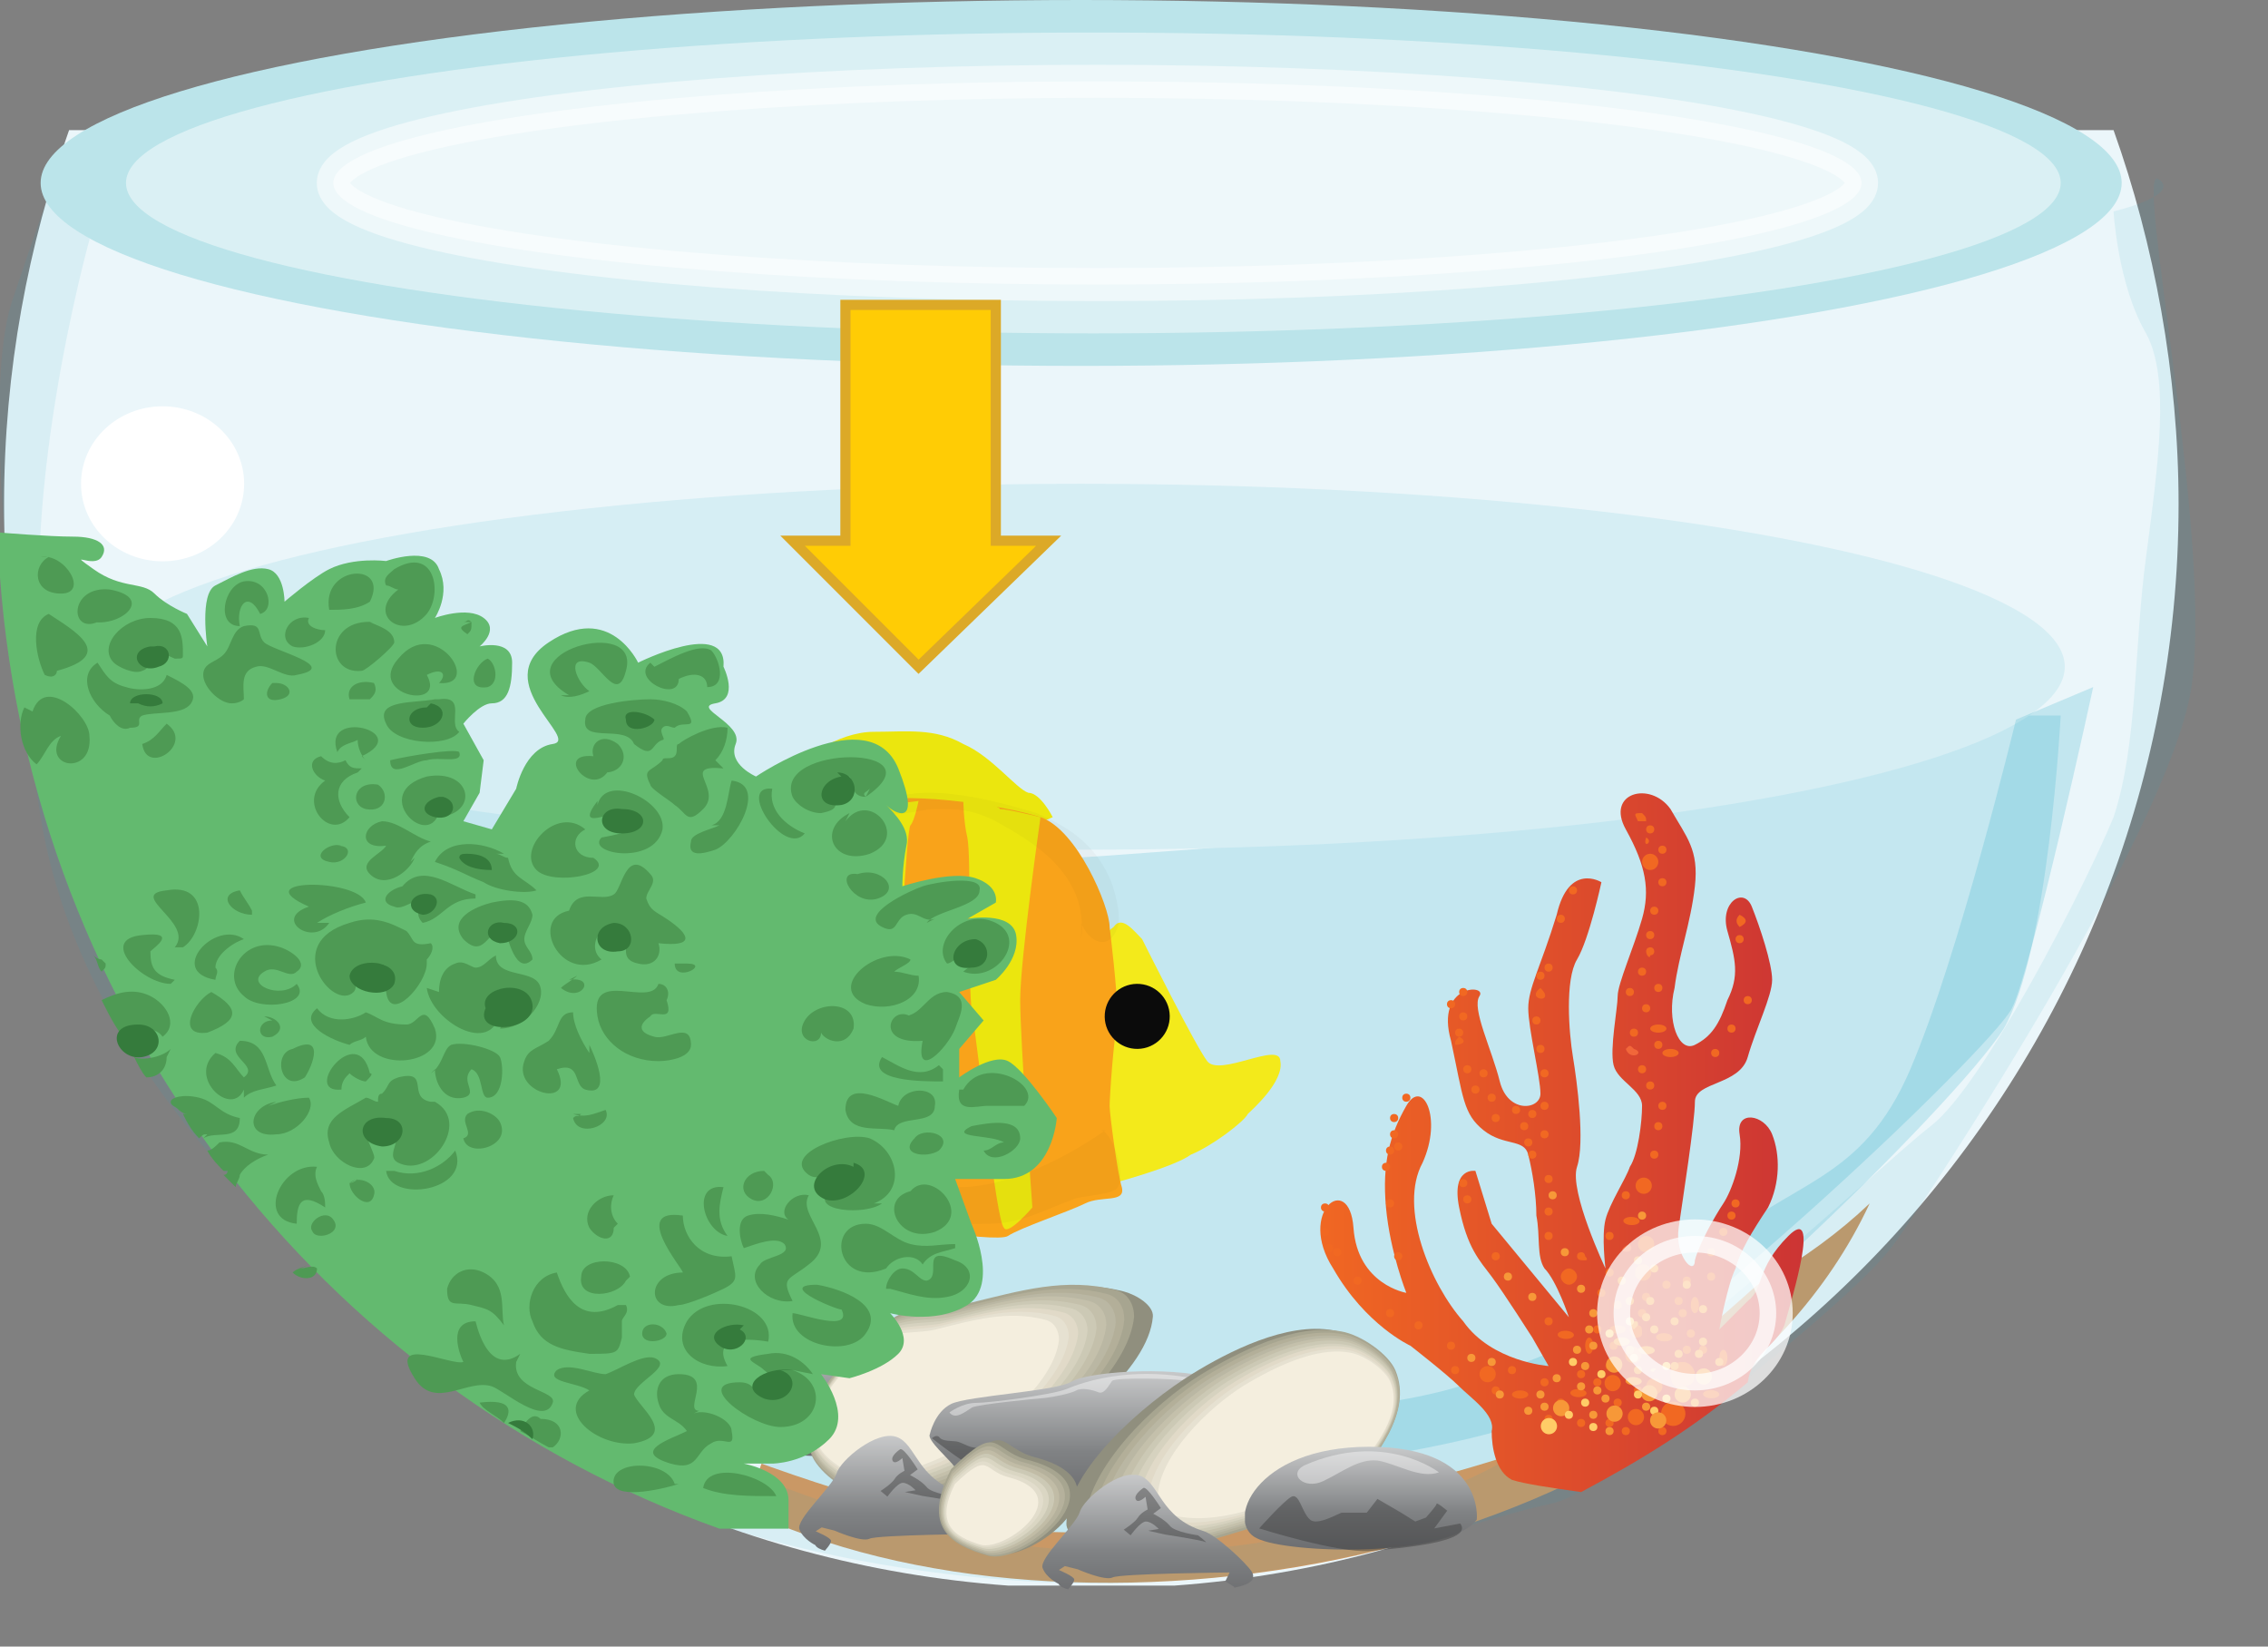 <svg xmlns="http://www.w3.org/2000/svg" xmlns:xlink="http://www.w3.org/1999/xlink" version="1.0" viewBox="0 0 55.8 40.5"><rect x="0" y="0" width="55.8" height="40.5" fill="#808080" stroke="none"/><switch><g><symbol id="e" viewBox="-74.3 -66.1 148.6 132.2"><path fill="#908F7E" d="M-18.6 18.3C-13 24.8-5 22.7 1.3 24.5c12 3.5 22.6 7.4 34.4 3.7 3.1-1 7-4 6.8-7.1-1-15.2-20.4-32.9-32.2-40.6-8.6-5.6-23-13.4-33.9-10.3-4.6 1.3-10.8 7.1-12.1 11.8-3.4 12.1 6.2 23.8 12.4 32.4-.3.2 3.5 2.9 4.7 3.9z"/><path fill="#A7A590" d="M-20.5 18.7c5.6 6.5 13.6 4.4 19.9 6.2 12 3.5 22.6 7.4 34.4 3.7 3.1-1 4.3-4.4 4.3-7.5C36.9 6 20.2-11.4 8.4-19.1c-8.7-5.6-23-13.4-33.8-10.3-4.7 1.2-10.9 7.1-12.2 11.8-3.4 12.1 6.2 24 12.5 32.4-.3.2 3.4 3 4.6 3.9z"/><path fill="#B3AF99" d="M-20.9 17.9c5.4 6.3 13.2 4.3 19.2 6 11.7 3.3 21.9 7.2 33.4 3.6 3-.9 4.1-4.2 4.1-7.2-1-14.6-17.3-31.5-28.7-39-8.4-5.4-22.2-12.9-32.8-9.9-4.6 1.2-10.5 6.9-11.8 11.5-3.3 11.7 6 23.2 12 31.3-.1.2 3.4 2.9 4.6 3.7z"/><path fill="#BAB7A3" d="M-21.2 17.2C-16 23.3-8.5 21.3-2.6 23c11.3 3.2 21.3 6.9 32.3 3.5 2.9-.9 4.1-4.1 4.1-7C32.6 5.3 16.9-11 5.9-18.2c-8.2-5.2-21.5-12.5-31.7-9.6-4.4 1.2-10.2 6.7-11.3 11.1-3.2 11.3 5.8 22.4 11.6 30.4-.4 0 3.1 2.6 4.3 3.5z"/><path fill="#C4C0AB" d="M-21.6 16.5c5.1 5.9 12.4 4 18 5.6 10.9 3.2 20.5 6.7 31.2 3.4 2.8-.9 4-3.9 4-6.7C30.5 5 15.2-10.8 4.6-17.8c-7.9-5.1-20.9-12.1-30.7-9.3-4.2 1.1-9.8 6.5-10.9 10.7-3.1 11 5.6 21.7 11.2 29.4-.3.1 3.1 2.6 4.2 3.5z"/><path fill="#CCC9B5" d="M-22 15.7c4.9 5.7 11.9 3.9 17.4 5.4 10.5 3.1 19.8 6.5 30.1 3.3 2.7-.9 3.8-3.8 3.8-6.5-1.1-13.2-15.7-28.5-26-35.3-7.6-4.9-20.1-11.7-29.6-9-4.1 1.1-9.5 6.2-10.6 10.3-3 10.6 5.4 20.9 10.8 28.3-.2.3 3 2.7 4.1 3.5z"/><path fill="#D6D2BF" d="M-22.3 15c4.7 5.5 11.5 3.7 16.8 5.2 10.1 2.9 19.1 6.3 29 3.2 2.6-.9 3.7-3.7 3.7-6.3-1-12.7-15.2-27.4-25.1-34-7.4-4.7-19.4-11.2-28.6-8.6-3.9 1-9.2 6-10.2 10-2.9 10.2 5.2 20.2 10.4 27.3-.2 0 2.9 2.4 4 3.2z"/><path fill="#E1DAC8" d="M-22.7 14.2c4.5 5.3 11.1 3.6 16.1 5.1 9.8 2.8 18.4 6 28 3 2.5-.7 3.6-3.5 3.6-6C23.9 4 10.4-10.2.7-16.5c-7-4.6-18.7-10.8-27.5-8.3-3.8 1-8.8 5.8-9.8 9.6-2.8 9.8 5.1 19.4 10.1 26.3-.2.2 2.8 2.4 3.8 3.1z"/><path fill="#E6E1D1" d="M-23.1 13.5c4.4 5.1 10.6 3.5 15.5 4.9 9.4 2.7 17.7 5.8 27 2.9 2.4-.7 3.4-3.4 3.4-5.8C21.8 3.6 8.7-9.9-.5-16c-6.8-4.4-17.9-10.4-26.4-8-3.6 1-8.5 5.6-9.4 9.2-2.6 9.4 4.8 18.7 9.7 25.3-.4.1 2.6 2.3 3.5 3z"/><path fill="#F4EEDE" d="M-23.5 12.8c4.2 4.8 10.3 3.3 14.9 4.6 9 2.7 17 5.6 25.9 2.8 2.3-.7 3.2-3.3 3.2-5.6C19.6 3.3 7.1-9.8-1.8-15.6c-6.5-4.1-17.2-10-25.3-7.7-3.5.9-8.2 5.4-9.1 8.9-2.5 9 4.7 17.9 9.3 24.2-.2.2 2.5 2.3 3.4 3z"/></symbol><symbol id="h" viewBox="-51.4 -52.2 102.7 104.4"><path fill="#908F7E" d="M-10.7 9.3C.8 22.7-1.4 14.7 7.2 12c23.6-7.4-1.1-30.1-9.3-27.2-9 3.1-15.5 8.1-8.6 24.5z"/><path fill="#A7A590" d="M-12.5 8.7C-1 22.1-3.2 14.1 5.4 11.3 29 4 4.3-18.7-3.9-15.8c-8.9 3.1-15.5 8.1-8.6 24.5z"/><path fill="#B5B19C" d="M-12.3 8c10.9 12.7 8.8 5.1 17 2.5 22.4-7-1-28.6-8.9-25.9-8.5 3.1-14.6 7.8-8.1 23.4z"/><path fill="#C1BCA6" d="M-12.2 7.3c10.4 12 8.4 4.8 16.1 2.4 21.2-6.7-1-27.1-8.4-24.5-8 2.9-13.9 7.4-7.7 22.1z"/><path fill="#CCC9B5" d="M-12 6.6C-2.3 18-4.1 11.2 3.2 8.9c20-6.3-.9-25.6-7.9-23.2-7.6 2.7-13.2 7-7.3 20.9z"/><path fill="#DAD6C3" d="M-11.9 5.9C-2.7 16.6-4.5 10.2 2.4 8 21.3 2.2 1.6-16-5-13.7c-7.2 2.5-12.4 6.5-6.9 19.6z"/><path fill="#E2DDCC" d="M-11.8 5.2c8.6 10.1 7 4 13.4 2 17.7-5.5-.8-22.6-7-20.4C-12-10.8-16.9-7-11.8 5.2z"/><path fill="#F4EEDE" d="M-11.6 4.5C-3.5 13.9-5.1 8.3.9 6.4 17.5 1.2.2-14.7-5.6-12.7c-6.2 2.3-10.8 5.8-6 17.2z"/></symbol><symbol id="d" viewBox="-39.5 -18 79 36.1"><linearGradient id="a" x2="0" y1="21.157" y2="-30.699" gradientUnits="userSpaceOnUse"><stop offset="0" stop-color="#d1d2d3"/><stop offset=".5" stop-color="#808284"/><stop offset="1" stop-color="#59595c"/></linearGradient><path fill="url(#a)" d="M-39.4.2s1.1 6.3 5 8.6 24.7 3.6 28.2 6.3c3.5 2.6 21.9 4.6 33.5 1 11.6-3.6 10.9-9.2 12-14.2 1.1-4.9-1.8-18.8-4.9-19.4-3.2-.7-20.5.7-26.5 1-6 .3-22.6-1.8-25.7 1.5-3.2 3.3-14.9 4.3-15.9 6.2-1.2 2-6.4 7.4-5.7 9z"/><path fill="#333" d="M-17.5-14.1s.7 6.6-.5 7.5c-1.1.9-2-1.2-2-1.2s0 .9-.7 1.8-1.8 2.1-3.2 2.1c-1.4 0-4.8.2-5.7.5-.9.2-2.5 1.4-3.6 1.6-1.1.2-3.2 0-3.9 1.1-.7 1.1-1.8-.2-1.8-.2s9.6-9.1 12.1-9.6 6.2-2.1 7.1-3c.9-.9 2.2-.6 2.2-.6zm51.6-2.3s2.1 5.7 1.6 6.8c-.5 1.1-2.1-.5-2.1-.5l-.5 2.5s3.2 2.5 1.4 3c-1.8.5-5.2 5.2-5.2 5.2l-3.4-2.5s-4.3-1.8-3.6-1.8c.7 0 3.6.9 4.3-.2.6-1.1 1.5-2.5.4-3.2-1.1-.7-2.5-4.1-3.4-3.4-.9.7-.7 3.6-2.3 3.2-1.6-.5-2.7-3.2-2.7-3.2s7.5-1.8 6.8-2.3c-.7-.5-5.5-.9-6.4-.2-.9.7-2.1 2.7-3 3.6-.9.9-3.4-1.4-3.4-1.4l-3.9-1.1s-.9-4.1-2.3-2.3C5.1-12.3 4.2-11.9 4-11c-.3 1-3 1-3 1l-2.1-1.4-.9-2.3 8.2-3s21.2-1.1 24.2-.9c3 .3 3.2-1.8 3.7 1.2z" opacity=".4"/><path fill="#FFF" d="M-34.8 6.4s3 2.7 6.2 2.7 18 2.3 21.2 3.9c3.2 1.6 18.2 8.9 39.7-.2 1.4-.7-.5-2.5-2.7-1.8-2.3.7-6.2 3.6-8.7 4.3-2.5.7-16.9 1.1-17.6 0-.7-1.1-1.8-3.9-3.2-3.2-1.4.7-3.9 1.4-5.2.5-1.4-.9-5.2-1.8-7.3-2.1-2.1-.2-15.7-1.8-17.1-2.7-1.4-1-3.9-3.7-5.3-1.4z" opacity=".4"/></symbol><symbol id="f" viewBox="-24.7 -17.1 49.4 34.2"><linearGradient id="b" x2="0" y1="20.1" y2="-29.513" gradientUnits="userSpaceOnUse"><stop offset="0" stop-color="#d1d2d3"/><stop offset=".5" stop-color="#808284"/><stop offset="1" stop-color="#59595c"/></linearGradient><path fill="url(#b)" d="M24.4-10.3C23.1-7.8 16.1.1 13.1 1.2 2.8 5 2.8 15-1.9 16.9c-4.7 1.9-13.1-6.6-14-10.3-.9-3.7-9.7-13.1-8.7-15.9.9-2.8 3.7-4.4 3.7-4.4.3-.7 1.1-1.2 2.3-1.6v.1s1.4 1.8 1.4 2.7c0 .9-3.6 2.7-3.6 2.7l1.4 1.1 3-.9s6.4-3.4 8.2-2.3c1.8 1.1 27.4 1.4 27.4 1.4l-1-2.5 2.1-1.6v-.2c2.9.7 5.4 1.9 4.1 4.5z"/><path fill="#333" d="M-1 13.4s-2.3-1.8-1.8-3.2c.5-1.4 2.3.7 2.3.7L0 7.3S-1.6 6.4-2.3 5C-3 3.6-5.6 1.6-5.6 1.6L-4 0s2.3 3.9 3.6 3.9c1.4 0 3-2.1 3-2.1L.1 1.3 4.2.2s8.7-1.6 9.3-2.1c.8-.4-1.7 1.9-1.7 1.9S6.3.9 5.2 2.7C4 4.5 1.3 6.1 1.3 6.1l1.8 1.6S-.1 13.9-1 13.4z" opacity=".4"/></symbol><symbol id="g" viewBox="-9.8 -5.3 19.7 10.6"><linearGradient id="c" x1=".004" x2=".004" y1="6.177" y2="-8.961" gradientUnits="userSpaceOnUse"><stop offset="0" stop-color="#d1d2d3"/><stop offset=".5" stop-color="#808284"/><stop offset="1" stop-color="#59595c"/></linearGradient><path fill="url(#c)" d="M9.8-2.1s.7 7.4-9.1 7.4c-9.8 0-12.2-7.8-9.5-9.3C-6.2-5.6 7.4-6 9.8-2.1z"/><path fill="#333" d="M8.4-2.5L6.2-3l1.1 1.8s-.9.9-.9.7c0-.2-.9-1.4-.9-1.4l-.9-.4-1.2.9-2 1.4-.9-1.4h-2.1c-.2 0-2.1-1.4-2.7-.7C-5-1.4-5.2.7-5.9.2-6.6-.3-8.6-3-8.6-3S-2-5.5.7-5.3c2.7.3 8.9.9 7.7 2.8z" opacity=".4"/><path fill="#FFF" d="M6.6 2.7S2 7-4.8 3.4c-1.4-.9 0-2.5 1.6-1.6 1.6.9 3 2.3 4.6 2.1C3 3.6 5 2 6.6 2.7z" opacity=".4"/></symbol><path fill="#EBF6FA" d="M.1 12.4C.1 26.5 11 38 24.8 39h4.1c13.8-1 24.7-12.6 24.7-26.6 0-3.2-.6-6.4-1.6-9.2H1.7C.7 6 .1 9.1.1 12.4z"/><path fill="#CA9865" d="M19.1 34.9c7.9.5 20.9.4 26.9-5.3-4.1 8.8-19.1 11.4-27.3 7.7-.3-1.2.2-2 1.4-2.4"/><path fill="#C4E7F0" d="M50.7 17.6s-.3 5.8-1.4 7.7c-1.2 1.9-8.8 9.3-11.3 10.2-2.4.9-9.5 2.8-14 2-4.5-.8-12.9-4.3-14.7-6.5-1.8-2.3-5.6-8.5-6.2-9.8-.6-1.3 0-3.6 0-3.6s12.8 4 19.8 3.7c7-.3 20.1-1.6 22.4-2.1 2.4-.5 4.6-1.6 4.6-1.6h.8z"/><ellipse cx="26.6" cy="16.4" fill="#D6EEF4" rx="24.2" ry="4.5"/><ellipse cx="4" cy="11.9" fill="#FFF" stroke="#FFF" stroke-width=".813" rx="1.6" ry="1.5"/><path fill="#29A7C3" d="M2.2 5.9s-1.9 6.8-1 11.2c.9 4.4 3.6 11.3 7.6 13.8 4 2.5 8.6 5.5 13.8 6.7 5.3 1.1 9.7.6 13.7-1.3s9.9-7.6 11.2-8.6c1.3-1 3.8-5.9 4.5-7.6.6-1.8.5-4.2.8-6.4.3-2.3.6-4.4 0-5.5-.7-1.2-.8-3-.8-3s1.7-.4 1.1-.8c-.6-.4 1.4 9.1.8 12.6-.6 3.5-6.3 12.2-7.3 13.6-1 1.4-6.9 6.1-8.5 6.4-1.5.3-5.1 1.7-9.6 1.9-4.5.3-11.5-.8-15.2-3.5C9.6 32.8 2.2 27.5 1 20.1-.2 12.7-.2 8.9.3 7.4s1-2.9 1-2.9h.9v1.4z" opacity=".1"/><path fill="#29A7C3" d="M5.2 16.9s1.2 9.6 6.2 12.4c5 2.9 9.7 5.7 14.2 5.7 4.4 0 8.7-.3 10.6-1 1.9-.7 3.8-1.3 5.8-3.2 2.1-1.8 3.8-1.7 5-4.5 1.2-2.8 2.6-8.6 2.6-8.6l1.9-.8s-1.5 6.9-2 7.9-9.1 9.2-12 10.2c-2.9 1-10.4 1.9-13.8 1.1-3.4-.8-11.6-3.8-13.7-5.5-2-1.7-5.1-5.3-5.5-7.4C4 21.1 3 15.4 3 15.4l2.2 1.5z" opacity=".21"/><ellipse cx="4.7" cy="19.1" fill="#FFF" stroke="#FFF" stroke-width=".813" rx="1.6" ry="1.5"/><ellipse cx="26.6" cy="4.5" fill="#BBE4EA" rx="25.6" ry="4.5"/><ellipse cx="26.9" cy="4.5" fill="#FFF" opacity=".46" rx="23.8" ry="3.7"/><ellipse cx="27" cy="4.5" fill="#FFF" stroke="#FFF" stroke-width=".813" opacity=".53" rx="18.8" ry="2.5"/><path fill="#EBE60E" d="M23.8 30.8c0-.2-.3.8-1.6.8-1.4 0-2.3-.1-3.1-.8-.7-.7-1.4-1.6-1.7-2.1-.3-.5-.3-1-.3-2.2 0-1.2-.1-3.7.2-4.6.3-.9 1.4-2.4 1.9-2.8.5-.4 1.4-1.1 2.3-1.1.8 0 1.5-.1 2.2.3.7.3 1.3 1.1 1.6 1.2.3 0 .6.6.6.6s-.9.4-1.1.4c-.2 0-2.4-.3-3-.1-.6.2-.9.2-1.1 1.3-.2 1.1-.3 1.4-.5 2.5s-.7 1.3-.4 2.2c.3.9 0 .9.7 1.5.6.7 1.6 1.1 1.6 1.1l.7 1 1 .8z"/><path fill="#F3EA1B" d="M31.5 26.1c0-.5-1.5.4-1.8 0-.3-.4-1.5-2.8-1.6-3-.2-.2-.5-.6-.7-.3-.3.2-.9 1.1-.9 1.4 0 .3.2 1.1 0 1.4-.2.2.4 1.5.6 2l.3 1.5s1.5-.4 1.9-.7c.5-.2 1.3-.8 1.4-1 .1-.1.9-.8.8-1.3z"/><path fill="#F9A31A" d="M27.3 22.8c0-.5-.8-2.4-1.7-2.7-.9-.3-3.6-.7-4.4-.3-.9.4-2.8 3-3 4-.2 1-.3 2-.3 2.3 0 .3.4 1.6.7 2.2.3.5 1.2 1.5 1.9 1.6.6.1 4 .7 4.3.5.3-.2 1.5-.6 1.9-.8.4-.2 1 0 .9-.4-.1-.3-.3-1.8-.3-2 0-.2.1-1.7.2-2.1 0-.7-.2-2.3-.2-2.3z"/><path fill="#EBE60E" d="M25.6 20.1s-.5 3.5-.5 4.5.3 5.1.3 5.1-.6.7-.7.5c-.2-.2-.6-4.2-.8-5.4-.1-1.2 0-3.7-.1-4.2-.1-.4-.1-1-.1-.9.1 0 .9.1.9.2.2 0 1 .2 1 .2zm-3 10c0-.1-.6-4.1-.5-5 0-.8.2-4.7.3-4.8.1-.1.2-.6.2-.6s-1.6.2-1.7.3c-.1.1-.2 4.6-.2 5.2.1.5.1 2.4.1 2.8 0 .4.2 1.2.3 1.4 0 .2.1.6.1.6l1.4.1z"/><circle cx="27.9" cy="25.1" r=".8" fill="#0B0B0B" transform="rotate(179.19 27.94 25.05)"/><path fill="#0B0B0B" d="M27.2 27.8c-1 .7-2.4 1.4-3.6 1.4-.6 0-1.1-.3-1.7-.4-.6-.1-1.3 0-1.8-.2-.6-.2-1.1-1.1-1.2-1.8-.1-.8.3-1.6.3-2.3 0-.3-.2-.7-.1-1 .1-.4.5-.7.7-1.1.3-.7.4-1.5.7-2.2-1.4-.4-2.5 3.3-2.7 4.5-.3 1.8.6 4.2 2.1 4.9.3.1.8 0 1.1.1.4 0 .7.2 1.1.3.8.2 1.4.1 2.2.1.8 0 1.3-.3 2.1-.6.2-.1 1-.1 1.1-.3.2-.3-.1-1.3-.4-1.4m-.5-4.7c.2-1.6-1.2-2.4-2.1-2.9-.6-.3-.9-.3-1.5-.3-.4 0-1.2.3-1.5 0 .9-.8 3-.2 4 .1.7.3 1.4.7 1.8 1.6.1.2.3.9.2 1.2-.2.6-.7.4-.9-.1" opacity=".03"/><path fill="#F9A31A" d="M18 23.8s-.5-.6-1-.8c-.5-.3-.7-.2-.6.4.1.6.2 1.1.2 1.5 0 .4-.5 1.7-.4 2.4 0 .4 1.9-.2 1.8-.6-.1-.4 0-.9 0-.9v-2z"/><use width="79" height="36.1" x="-39.5" y="-18" overflow="visible" transform="matrix(.105 0 0 -.087 21.03 34.346)" xlink:href="#d"/><use width="148.6" height="132.2" x="-74.3" y="-66.1" overflow="visible" transform="matrix(.105 0 0 -.087 23.902 34.22)" xlink:href="#e"/><use width="49.4" height="34.2" x="-24.7" y="-17.1" overflow="visible" transform="matrix(.105 0 0 -.087 22.253 36.812)" xlink:href="#f"/><use width="19.7" height="10.6" x="-9.8" y="-5.3" overflow="visible" transform="matrix(.291 0 0 -.242 28.4 35.916)" xlink:href="#g"/><use width="79" height="36.1" x="-39.5" y="-18" overflow="visible" transform="matrix(.105 0 0 -.087 27.013 35.298)" xlink:href="#d"/><use width="148.6" height="132.2" x="-74.3" y="-66.1" overflow="visible" transform="matrix(-.104 .005 .006 .087 30.53 35.433)" xlink:href="#e"/><use width="102.7" height="104.4" x="-51.4" y="-52.2" overflow="visible" transform="matrix(.105 0 0 -.087 24.714 36.89)" xlink:href="#h"/><use width="49.4" height="34.2" x="-24.7" y="-17.1" overflow="visible" transform="matrix(.105 0 0 -.087 28.236 37.764)" xlink:href="#f"/><use width="19.7" height="10.6" x="-9.8" y="-5.3" overflow="visible" transform="matrix(.291 0 0 -.242 33.482 36.868)" xlink:href="#g"/><linearGradient id="i" x1="32.251" x2="44.391" y1="27.983" y2="27.983" gradientUnits="userSpaceOnUse"><stop offset="0" stop-color="#f16822"/><stop offset="1" stop-color="#cc3434"/></linearGradient><path fill="url(#i)" d="M44 30.4c-.8.8-.6 1.3-1 1.6l-.7.7s.2-1.1.4-1.5c.1-.4.4-.9.8-1.5.3-.6.3-1.3.1-1.8-.2-.5-.9-.6-.8 0 .1.6-.2 1.4-.4 1.7-.2.3-.6 1-.7 1.4 0 .4-.5-.1-.4-.8.1-.7.4-2.6.4-3.1s1.1-.4 1.3-1.1c.2-.7.6-1.5.6-1.9 0-.4-.3-1.3-.5-1.8s-.8-.1-.6.6c.2.7.3 1.1 0 1.7-.2.6-.4.9-.8 1.1-.4.2-.7-.6-.5-1.4.1-.8.4-1.6.5-2.5.1-.9-.2-1.2-.6-1.9-.5-.7-1.6-.4-1.1.5s.6 1.5.4 2.2c-.2.7-.6 1.6-.6 1.9 0 .3-.2 1.3-.1 1.7.1.4.7.6.7 1s-.1 1.2-.3 1.5c-.1.3-.5.9-.6 1.3-.1.4 0 1.2 0 1.2s-.9-1.9-.7-2.5c.2-.6 0-2.1-.1-2.7-.1-.6-.2-1.9.1-2.4.3-.5.6-1.9.6-1.9s-.8-.5-1.1.8c-.4 1.3-.7 1.8-.7 2.3 0 .5.3 1.7.3 2.1 0 .4-.8.5-1-.3-.2-.8-.7-1.8-.5-2.1.2-.3-1.1-.3-.7 1.1.3 1.4.3 1.8.8 2.2.5.4 1 .2 1.1.6.1.4.2 1 .2 1.5.1.5 0 1 .2 1.3.3.3.6 1.2.6 1.2l-1.9-2.3-.4-1.3s-.6-.1-.4.9c.2 1 .5 1.3.8 1.7.3.4 1 1.5 1 1.5l.4.7s-1.4-.1-2.1-1.1c-.8-.9-1.6-2.8-1-3.9.5-1.1 0-2.1-.4-1.4-.4.7-.6 1.4-.5 2.5.1 1.1.5 2.1.5 2.1s-1.2-.2-1.3-1.6c-.1-1.4-1.4-.4-.5 1 .8 1.4 1.9 1.9 1.9 1.9s.9.7 1.2 1c.3.3.9.7.8 1.1 0 .4.1 1 .5 1.2.3.1 1 .2 1.7.3 1.5-.8 2.8-1.6 4.1-2.7.1-.7.7-.9.9-1.4.2-.7.9-3 .1-2.2z"/><circle cx="32.6" cy="29.7" r=".1" fill="#F16822"/><circle cx="34.3" cy="27.9" r=".1" fill="#F16822"/><circle cx="34.2" cy="29.6" r=".1" fill="#F16822"/><circle cx="32.9" cy="30.8" r=".1" fill="#F16822"/><circle cx="34.6" cy="27" r=".1" fill="#F16822"/><circle cx="34.1" cy="28.7" r=".1" fill="#F16822"/><circle cx="34.4" cy="28.2" r=".1" fill="#F16822"/><circle cx="34.3" cy="27.5" r=".1" fill="#F16822"/><circle cx="32.7" cy="30.7" r=".1" fill="#F16822"/><circle cx="34.2" cy="28.3" r=".1" fill="#F16822"/><circle cx="32.6" cy="30.3" r=".1" fill="#F16822"/><circle cx="34.4" cy="30.9" r=".1" fill="#F16822"/><circle cx="34.9" cy="32.6" r=".1" fill="#F16822"/><circle cx="34.2" cy="32.3" r=".1" fill="#F16822"/><circle cx="36.6" cy="33.8" r=".2" fill="#F16822"/><circle cx="35.7" cy="33.1" r=".1" fill="#F16822"/><circle cx="35.8" cy="33.7" r=".1" fill="#F16822"/><circle cx="36.7" cy="33.5" r=".1" fill="#F79838"/><circle cx="36.2" cy="33.4" r=".1" fill="#F79838"/><ellipse cx="37.4" cy="34.3" fill="#F16822" rx=".2" ry=".1"/><circle cx="37.2" cy="33.7" r=".1" fill="#F16822"/><circle cx="36.8" cy="34.2" r=".1" fill="#F16822"/><circle cx="36.9" cy="34.3" r=".1" fill="#F79838"/><circle cx="38" cy="34" r=".1" fill="#F16822"/><circle cx="38.9" cy="35" r=".1" fill="#F16822"/><circle cx="38.4" cy="34.5" r=".1" fill="#F16822"/><circle cx="38.1" cy="34.9" r=".1" fill="#F16822"/><circle cx="38.5" cy="34.6" r=".2" fill="#F79838" transform="rotate(-178.135 38.455 34.618) scale(1)"/><circle cx="38.3" cy="33.9" r=".1" fill="#F79838"/><circle cx="37.9" cy="34.3" r=".1" fill="#F79838"/><circle cx="37.6" cy="34.7" r=".1" fill="#F79838"/><circle cx="38" cy="34.6" r=".1" fill="#F79838"/><circle cx="39.2" cy="35.1" r=".1" fill="#FFCC67"/><circle cx="38.6" cy="34.8" r=".1" fill="#FFCC67"/><ellipse cx="38.9" cy="34.3" fill="#F16822" rx=".2" ry=".1" transform="rotate(-178.36 38.867 34.283)"/><circle cx="39.2" cy="34.8" r=".1" fill="#F79838"/><circle cx="38.9" cy="34.1" r=".1" fill="#F79838"/><circle cx="39" cy="34.5" r=".1" fill="#FFCC67"/><circle cx="41.2" cy="34.8" r=".3" fill="#F16822" transform="rotate(-178.206 41.183 34.787)"/><circle cx="40.3" cy="34.8" r=".2" fill="#F16822" transform="rotate(-178.252 40.275 34.828)"/><circle cx="39.6" cy="35" r=".1" fill="#F16822"/><circle cx="40" cy="35.2" r=".1" fill="#F16822"/><circle cx="40.9" cy="35.2" r=".1" fill="#F16822"/><circle cx="39.8" cy="34.5" r=".1" fill="#F16822"/><circle cx="39.8" cy="34.7" r=".2" fill="#F79838" transform="rotate(-178.176 39.762 34.736)"/><circle cx="39.6" cy="35.2" r=".1" fill="#F79838"/><circle cx="39.5" cy="34.4" r=".1" fill="#F79838"/><circle cx="40.5" cy="34.6" r=".1" fill="#F79838"/><circle cx="40.7" cy="34.7" r=".1" fill="#FFCC67"/><circle cx="36.1" cy="29.5" r=".1" fill="#F16822"/><circle cx="36" cy="29.1" r=".1" fill="#F16822"/><circle cx="36.8" cy="30.9" r=".1" fill="#F16822"/><circle cx="39.7" cy="34.1" r=".2" fill="#F16822" transform="rotate(-178.32 39.688 34.06) scale(1)"/><circle cx="40.7" cy="34.1" r=".2" fill="#F16822"/><circle cx="38.9" cy="33.8" r=".1" fill="#F16822"/><circle cx="39.3" cy="34" r=".1" fill="#F16822"/><ellipse cx="38.6" cy="32.8" fill="#F16822" rx=".2" ry=".1" transform="rotate(-178.152 38.562 32.817) scale(1)"/><ellipse cx="42.1" cy="34.4" fill="#F16822" rx=".2" ry=".1" transform="matrix(-1 -.032 .032 -1 83.1 70.04)"/><circle cx="40.3" cy="34.2" r=".1" fill="#F16822"/><circle cx="38.1" cy="32.5" r=".1" fill="#F16822"/><circle cx="37.7" cy="31.9" r=".1" fill="#F79838"/><circle cx="37.1" cy="31.4" r=".1" fill="#F79838"/><circle cx="41.4" cy="34.3" r=".2" fill="#F79838"/><circle cx="39.3" cy="34.2" r=".1" fill="#F79838"/><circle cx="39" cy="33.6" r=".1" fill="#F79838"/><circle cx="38.8" cy="33.2" r=".1" fill="#F79838"/><circle cx="41.7" cy="34.5" r=".1" fill="#F79838"/><circle cx="40.7" cy="34.2" r=".2" fill="#F79838" transform="matrix(-1 -.03 .03 -1 80.25 69.69)"/><ellipse cx="40.1" cy="34" fill="#F79838" rx=".2" ry=".1" transform="rotate(-178.065 40.146 33.985) scale(1)"/><circle cx="40.3" cy="34.3" r=".1" fill="#FFCC67"/><circle cx="39.4" cy="33.8" r=".1" fill="#FFCC67"/><circle cx="41" cy="34.4" r=".1" fill="#FFCC67"/><circle cx="38.7" cy="33.5" r=".1" fill="#FFCC67"/><ellipse cx="39.1" cy="33.1" fill="#F16822" rx=".1" ry=".2"/><circle cx="39.2" cy="33.1" r=".1" fill="#F79838"/><ellipse cx="39.8" cy="32.7" fill="#F16822" rx=".2" ry=".1"/><circle cx="40.2" cy="33.3" r=".2" fill="#F16822" transform="matrix(-1 -.033 .033 -1 79.287 67.958)"/><circle cx="39.3" cy="32.7" r=".1" fill="#F16822"/><circle cx="39.7" cy="33.1" r=".1" fill="#F16822"/><circle cx="39.6" cy="33.6" r=".1" fill="#F16822"/><path fill="#F16822" d="M41.1 33.8c0-.2.1-.3.3-.3.2 0 .3.2.3.3 0 .2-.1.3-.3.3-.2.1-.3-.1-.3-.3z"/><ellipse cx="40.6" cy="33.2" fill="#F79838" rx=".2" ry=".1" transform="matrix(-1 -.032 .032 -1 80.05 67.71)"/><circle cx="39.2" cy="32.3" r=".1" fill="#F79838"/><ellipse cx="39.9" cy="33" fill="#F79838" rx=".2" ry=".1"/><circle cx="39.8" cy="33.6" r=".2" fill="#F79838" transform="rotate(-178.032 39.757 33.583)"/><circle cx="40.3" cy="33.7" r=".1" fill="#F79838"/><circle cx="40.1" cy="33.2" r=".1" fill="#F79838"/><circle cx="41.2" cy="33.6" r=".1" fill="#F79838"/><circle cx="39.1" cy="32.7" r=".1" fill="#F79838"/><path fill="#F79838" d="M40.6 33.7s0-.1 0 0c.1-.1.2 0 .1 0 0 0 0 .1-.1 0 0 .1 0 0 0 0z"/><circle cx="40.2" cy="33.4" r=".1" fill="#FFCC67"/><circle cx="41" cy="33.6" r=".1" fill="#FFCC67"/><circle cx="39.6" cy="32.8" r=".1" fill="#FFCC67"/><path fill="#F16822" d="M40.1 32.7c0-.1.1-.1.2-.1s.1.1.1.2-.1.1-.2.1c0 0-.1-.1-.1-.2z"/><ellipse cx="40.9" cy="32.8" fill="#F16822" rx=".2" ry=".1" transform="rotate(-178.027 40.923 32.846)"/><circle cx="41.6" cy="32.8" r=".1" fill="#F16822"/><circle cx="41.9" cy="33.2" r=".1" fill="#F16822"/><circle cx="41.5" cy="33.2" r=".1" fill="#F16822"/><ellipse cx="42.4" cy="33.4" fill="#F16822" rx=".1" ry=".2"/><path fill="#F79838" d="M40.1 32.6l.1-.1c.1 0 .1 0 .1.1l-.1.1-.1-.1z"/><circle cx="40.7" cy="32.7" r=".1" fill="#F79838"/><circle cx="42" cy="33.8" r=".2" fill="#F79838" transform="matrix(-1 -.03 .03 -1 82.904 68.917)"/><circle cx="41.8" cy="33.3" r=".1" fill="#F79838"/><circle cx="42.3" cy="33.5" r=".1" fill="#F79838"/><circle cx="41.9" cy="33" r=".1" fill="#F79838"/><circle cx="41.3" cy="33.3" r=".1" fill="#F79838"/><circle cx="33.4" cy="31.5" r=".1" fill="#F16822"/><circle cx="39.8" cy="32.1" r=".1" fill="#F16822"/><circle cx="40.4" cy="32.3" r=".1" fill="#F16822"/><circle cx="40.1" cy="32" r=".1" fill="#F79838"/><circle cx="40.5" cy="32.4" r=".1" fill="#F79838"/><circle cx="41.2" cy="32.5" r=".1" fill="#F79838"/><circle cx="40.8" cy="35" r=".2" fill="#F79838" transform="matrix(-.999 -.034 .034 -.999 80.366 71.29)"/><path fill="#F16822" d="M37.9 24.3c.4.4-.4.3 0 0"/><circle cx="38.4" cy="22.6" r=".1" fill="#F16822"/><circle cx="37.9" cy="24" r=".1" fill="#F16822"/><circle cx="38.1" cy="23.8" r=".1" fill="#F16822"/><circle cx="37.8" cy="25.1" r=".1" fill="#F16822"/><circle cx="38.7" cy="21.9" r=".1" fill="#F16822"/><circle cx="38" cy="26.4" r=".1" fill="#F16822"/><circle cx="37.9" cy="25.8" r=".1" fill="#F16822"/><path fill="#F16822" d="M35.9 25.5c.2.1.1.2-.1.2 0-.1 0-.1.1-.2"/><circle cx="36" cy="25" r=".1" fill="#F16822"/><circle cx="36.3" cy="26.8" r=".1" fill="#F16822"/><circle cx="36.5" cy="26.4" r=".1" fill="#F16822"/><circle cx="35.7" cy="24.7" r=".1" fill="#F16822"/><circle cx="35.9" cy="25.4" r=".1" fill="#F16822"/><circle cx="36.1" cy="26.3" r=".1" fill="#F16822"/><circle cx="36.8" cy="27.5" r=".1" fill="#F16822"/><circle cx="36" cy="24.4" r=".1" fill="#F16822"/><circle cx="36.7" cy="27" r=".1" fill="#F16822"/><circle cx="37.3" cy="27.3" r=".1" fill="#F16822"/><circle cx="37.7" cy="28.4" r=".1" fill="#F16822"/><circle cx="37.5" cy="27.7" r=".1" fill="#F16822"/><circle cx="38.1" cy="29.8" r=".1" fill="#F16822"/><circle cx="38.1" cy="29" r=".1" fill="#F16822"/><circle cx="38" cy="27.9" r=".1" fill="#F16822"/><circle cx="37.7" cy="27.4" r=".1" fill="#F16822"/><circle cx="37.6" cy="28.1" r=".1" fill="#F16822"/><circle cx="38" cy="27.2" r=".1" fill="#F16822"/><path fill="#F16822" d="M38.4 31.4c0-.1.1-.2.2-.2s.2.1.2.2-.1.2-.2.2-.2-.1-.2-.2z"/><circle cx="38.1" cy="30.4" r=".1" fill="#F16822"/><circle cx="39.4" cy="31.8" r=".1" fill="#F16822"/><path fill="#F16822" d="M38.8 30.9c0-.1.1-.1.1-.1.1 0 .1.1.1.1.1.1 0 .1 0 .1-.1 0-.2 0-.2-.1z"/><circle cx="40.5" cy="31.9" r=".1" fill="#F16822"/><ellipse cx="41.7" cy="32.1" fill="#F16822" rx=".1" ry=".2"/><circle cx="41.3" cy="32" r=".1" fill="#F16822"/><circle cx="41.4" cy="32.3" r=".1" fill="#F16822"/><circle cx="41" cy="31.6" r=".1" fill="#F16822"/><circle cx="40.4" cy="31.4" r=".2" fill="#F16822" transform="rotate(-178.243 40.413 31.35) scale(1)"/><circle cx="39.6" cy="31.3" r=".1" fill="#F16822"/><circle cx="40.6" cy="32" r=".1" fill="#F79838"/><circle cx="41.9" cy="32.2" r=".1" fill="#F79838"/><path fill="#F1673A" d="M40.1 30.6c.2.3-.5.2 0 0"/><circle cx="39.6" cy="30.4" r=".1" fill="#F16822"/><circle cx="40" cy="29.4" r=".1" fill="#F16822"/><circle cx="40.6" cy="26.7" r=".1" fill="#F16822"/><circle cx="42.1" cy="31.4" r=".1" fill="#F16822"/><circle cx="41.5" cy="31.5" r=".1" fill="#F16822"/><circle cx="42.1" cy="30.8" r=".1" fill="#F16822"/><circle cx="42.4" cy="30.3" r=".1" fill="#F16822"/><circle cx="42.7" cy="29.6" r=".1" fill="#F16822"/><circle cx="42.6" cy="29.9" r=".1" fill="#F16822"/><circle cx="40.4" cy="29.2" r=".2" fill="#F16822" transform="rotate(-178.188 40.42 29.182)"/><circle cx="40.7" cy="28.4" r=".1" fill="#F16822"/><circle cx="40.8" cy="27.7" r=".1" fill="#F16822"/><circle cx="40.9" cy="27.2" r=".1" fill="#F16822"/><ellipse cx="40.1" cy="30" fill="#F16822" rx=".2" ry=".1" transform="rotate(-178.32 40.12 30.016) scale(1)"/><circle cx="40.4" cy="26.3" r=".1" fill="#F16822"/><path fill="#F1673A" d="M40.2 25.8c.3.1-.1.3-.2 0 .1-.1.1-.1.2 0"/><path fill="#F16822" d="M40.4 20c.1.1.1.1.1.2h-.2c-.1-.2-.1-.2.1-.2m.1.6c.2.1-.1.3 0 0m2.3 1.9c.2.1.2.2 0 .3-.1-.1-.1-.2 0-.3"/><circle cx="40.1" cy="24.4" r=".1" fill="#F16822"/><circle cx="40.4" cy="23.9" r=".1" fill="#F16822"/><circle cx="40.6" cy="21.2" r=".2" fill="#F16822"/><circle cx="40.6" cy="23" r=".1" fill="#F16822"/><circle cx="42.8" cy="23.1" r=".1" fill="#F16822"/><circle cx="40.9" cy="21.7" r=".1" fill="#F16822"/><circle cx="40.9" cy="20.9" r=".1" fill="#F16822"/><circle cx="40.6" cy="20.4" r=".1" fill="#F16822"/><ellipse cx="41.1" cy="25.9" fill="#F16822" rx=".2" ry=".1"/><ellipse cx="40.8" cy="25.3" fill="#F16822" rx=".2" ry=".1"/><circle cx="40.8" cy="24.3" r=".1" fill="#F16822"/><path fill="#F16822" d="M40.5 23.4c0-.1.1-.1.1-.1.1 0 .1.1.1.1 0 .1-.1.1-.1.1 0 .1-.1 0-.1-.1z"/><circle cx="40.5" cy="24.8" r=".1" fill="#F16822"/><circle cx="40.2" cy="25.4" r=".1" fill="#F16822"/><circle cx="40.7" cy="22.4" r=".1" fill="#F16822"/><circle cx="42.6" cy="25.3" r=".1" fill="#F16822"/><circle cx="42.2" cy="25.9" r=".1" fill="#F16822"/><circle cx="43" cy="24.6" r=".1" fill="#F16822"/><circle cx="40.8" cy="25.7" r=".1" fill="#F16822"/><circle cx="40.5" cy="30.6" r=".2" fill="#F16822"/><circle cx="41.5" cy="31.6" r=".1" fill="#F79838"/><circle cx="40.3" cy="31" r=".1" fill="#F79838"/><circle cx="40.4" cy="29.9" r=".1" fill="#F79838"/><circle cx="40.7" cy="31.2" r=".1" fill="#F79838"/><circle cx="39.9" cy="31.5" r=".1" fill="#F79838"/><circle cx="38.5" cy="30.8" r=".1" fill="#F79838"/><circle cx="38.9" cy="31.7" r=".1" fill="#F79838"/><circle cx="38.2" cy="29.4" r=".1" fill="#F79838"/><circle cx="38.2" cy="35.1" r=".2" fill="#FFCC67" transform="rotate(-178.188 38.154 35.09)"/><circle cx="40.1" cy="32.5" r=".1" fill="#FFCC67"/><path fill="#63BA6F" d="M24.8 26.1c-.4-.2-1.2.4-1.2.4v-.7l.6-.7-.6-.7.9-.3s.6-.5.5-1.1c-.1-.6-1.2-.4-1.2-.4l.7-.4s.1-.4-.5-.6c-.6-.2-1.8.2-1.8.2s0-.5.1-1c.1-.4-.3-.8-.5-1 .2.2.9.6.3-.9-.7-1.7-3.5.2-3.5.2s-.7-.3-.5-.8c.2-.5-1.1-.9-.5-1 .6-.1.2-.9.2-.9.1-1.2-2.1-.1-2.1-.1s-.7-1.5-2.2-.5c-1.5 1 .8 2.4.1 2.5-.7.1-.9 1.1-.9 1.1l-.6 1-.7-.2.4-.7.1-.8-.5-.9s.4-.5.7-.5c.4 0 .5-.4.5-1s-.8-.4-.8-.4.5-.4.1-.7c-.4-.3-1.2 0-1.2 0s.4-.6.1-1.2c-.2-.6-1.3-.2-1.3-.2s-.8-.1-1.4.2c-.4.2-1.1.8-1.1.8s0-.7-.4-.8c-.4-.1-.9.2-1.3.4s-.2 1.5-.2 1.5l-.5-.8s-.5-.2-.8-.5c-.3-.3-.8-.1-1.5-.6s0 0 .2-.3-.1-.5-.7-.5-1.8-.1-1.8-.1v1.1C.8 25 7.9 34.1 17.7 37.6h1.7v-.7c0-.7-1.1-.9-1.1-.9h.7s.8 0 1.4-.6c.6-.6-.2-1.6-.2-1.6l.7.1s.8-.2 1.2-.6c.4-.4-.2-1-.2-1s1.1.3 1.9-.2c.8-.5.1-2 .1-2l-.4-1.1h1.2c1.2 0 1.3-1.5 1.3-1.5s-.8-1.2-1.2-1.4z"/><path fill="#4E9A54" d="M20.1 31.6c.6.1 1.7.5 1.2 1.2-.4.6-1.9.3-1.8-.5.2 0 1.5.5 1.2-.1.1.1-1.7-.6-.6-.6m-.6 2.1c.9.3.7 1.4-.3 1.4-.7 0-2.2-1.1-1-1.1.4 0 .3.3.7.3.8 0 0-.5-.1-.6-.2-.2-.7-.3.1-.4.5-.1.9.2 1.1.5m-2.1-.2c-.4-.7.4-.7 1-.6.2-.9-1.5-1.3-2-.5-.4.7.3 1.2 1 1.1m-.9 1.2c.3-.2 1 .1 1 .4.1.5-.2.1-.5.3-.4.2-.3.7-1 .5-1-.3 0-.6.4-.8-.2-.3-.6-.3-.7-.7-.1-.3 0-.7.5-.7.9 0 .1.9.5.9m-.8-1.9c-.1-.3-.6-.3-.6 0s.6.2.6 0m-1.2-.7c-.9.5-1.3-.2-1.5-.8-.6.1-.8.8-.6 1.2.2.6.7.7 1.4.8.7 0 .7 0 .8-.4v-.4c0-.1.2-.2.1-.4h-.2"/><path fill="#4E9A54" d="M15.6 34.3c0-.3 1-.7.5-.9-.3-.1-.9.3-1.2.4-.3 0-.9-.3-1.2-.1-.3.3.5.3.8.5-.9.5.2 1.4 1.1 1.3 1.1-.2.1-.9 0-1.2m3.5 2.5c-.2-.5-1.7-.9-1.8-.2.5.2 1.1.2 1.8.2m-6.3-3.5c-.7.5-1-.4-1.1-.8-.7 0-.4.8-.3 1-.3.1-1.9-.7-1.2.4.5.8 1.3 0 1.9.2.3.1 1.3 1 1.5.4.1-.3-1-.3-.9-1m2.7-2c-.2.4-1.2.5-1.1-.1 0-.5 1.1-.5 1.2 0"/><path fill="#4E9A54" d="M13.3 34.9c-.2-.2-.4.1-.5.3.2.1.5.3.7.4h.1c.3-.2.3-.7-.3-.7zm-1.5-.4c.1.2.4.3.6.5.2-.3.2-.6-.6-.5zm4.8 2c-.2-.6-1.6-.6-1.5 0 .1.4 1.3.1 1.6 0m-4.3-3.9c-.1-.4.1-1-.5-1.3-.4-.2-.8 0-.9.4 0 .5.2.3.6.4.4.1.5.1.8.5"/><path fill="#357B3C" d="M18.2 32.7c.4.2-.1.7-.5.4-.4-.3.2-.6.6-.5m.9 1.1c.6.2.2.9-.4.7-.7-.3 0-.8.7-.7m-7 1.3c.2.1.4.2.6.4.1-.3-.2-.6-.6-.4zm0-.1c-.1 0 0 0 0 0z"/><path fill="#4E9A54" d="M10.6 27.1c-.6-.1 0-.8-.8-.6-.3.1-.2.2-.4.4-.1 0-.1.1-.1.2-.1 0-.2-.1-.3-.1-.5.3-1.1.5-.9 1.1.1.5.9.9 1.1.4.1-.1-.7-1.2.3-.8.6.2-.1.7.3.9.8.4 1.8-1 .9-1.5m-4.1.1c.3-.1.7-.2 1-.2.2.3-.3.9-.8.9-.8.1-.7-.7 0-.8m4.6.9c.3-.1-.1-.4.1-.6.3-.2.7 0 .8.2.3.6-.8.9-.9.4m-3.5 1.3c-.1-.2-.2-.4-.1-.6-.9-.1-1.5 1.3-.5 1.4 0-.5.1-.8.7-.4 0-.1 0-.3-.1-.4m-2.8-1c.1.2.3.4.4.5h.1s0 .1-.1.1l.3.3c0-.1.1-.2.1-.3.1-.2.4-.4.7-.5-.5 0-.7-.4-1.2-.3-.1.1-.2.2-.3.2zm3.5.8c.2-.2.7 0 .6.3-.1.4-.6 0-.6-.3 0 0 .1 0 .2-.1m-4.6-1.9c0 .1.1.1.2.2 0 0 .1.1.2.1h-.1c.1.2.2.4.4.6.1-.1.1-.1.2-.1L5 28c.3-.2.9.1.9-.5-.5-.1-.6-.4-1-.5-.4-.1-.7 0-.7.1z"/><path fill="#4E9A54" d="M9.7 28.8c.6.2 1.2-.1 1.5-.5.4 1-1.6 1.3-1.7.5m-1.8 1.5c-.2-.2.3-.6.5-.3.3.4-.7.6-.5.1m-.3 1.1c.1 0 .3-.1.4 0 0 .3-.4.3-.6.1.1-.1.2-.1.4-.2"/><path fill="#357B3C" d="M9.5 27.5c.6 0 .5.7-.1.7-.7-.1-.6-.8.1-.7"/><path fill="#4E9A54" d="M9 24.9c-.3.2-.9.3-1.2-.1-.5.4.4.8.8.9.1-.1.3-.1.4-.2.1.9 2 .7 1.7-.2-.3-.7-.4-.1-.7-.1-.6 0-.7-.2-1-.3m1.6 1.5c.3-.2.3-.6.5-.7.3-.1 1.1.1 1.2.3.1.2.1 1-.3 1-.2 0-.1-.6-.4-.7-.3.3.2.6-.2.7-.5.1-.7-.4-.7-.7"/><path fill="#4E9A54" d="M9.1 26.4c-.3-1.3-1.7.5-.7.4 0-.2.1-.3.2-.4.1.1.3.2.4.2.1-.1.2-.2.1-.2m-1.6.1c.2-.3.5-1.1-.3-.7-.5.1-.3 1.1.3.7m7-.6c-.2-.3-.4-.7-.4-1-.4 0-.3.4-.6.7-.3.2-.5.2-.6.5-.3.8 1.3 1.2.8.2.6-.2.4.4.7.5.7.2.2-.9.1-1.1M6 27c.2-.2.5-.2.8-.3-.3-.4-.2-1.1-.9-1.1-.4.4.5.6.1.9-.2-.2-.3-.5-.7-.6-.7.6.4 1.6.7.9m.5-1.8c.3 0 .6.3.2.5-.4.1-.4-.4 0-.4m-1.6.3c.8-.3.8-.6.1-1-.4.2-.9 1.1-.1 1m-1.8.6c.1.2.2.4.3.5.3 0 .5-.2.5-.5l.1-.2c-.2.2-.7.3-.9.2zm.7-.5c.4-.3.1-.8-.3-1-.4-.2-.8-.1-1.2.1.2.4.4.8.7 1.1v-.1c0-.3.6-.4.8-.1z"/><path fill="#357B3C" d="M3.4 25.2c.6 0 .7.7.1.8-.6.1-1-.8-.1-.8"/><path fill="#4E9A54" d="M22.4 23.6c-.8-.4-2.1.7-1.1 1.1.6.2 1.4-.1 1.3-.7-.2 0-.4-.1-.6-.1.1-.1.4-.2.4-.3m1.3 3.2c.5-.9 2-.1 1.5.4h-.9c-.3 0-.8.2-.7-.4m-2.5-5.3c.6-.2 1.1.4.5.6-.6.2-1.1-.7-.5-.6m2.6 2.4c.8.3 1.6-.8.8-1.2-.8-.4-1.6.5-1.2 1 .2 0 .6-.6.9-.4.1.2-.4.5-.5.6m.2 3.8c.5-.1 1.2-.2 1.2.3 0 .3-.7.7-.9.3.2 0 .3-.2.5-.2-.3-.2-1.4-.1-.8-.4m-2 4c.4.1.9.3 1.4.2.6-.1.8-.7.2-.9-.9-.4-.3.4-.7.5-.2 0-.3-.3-.6-.3-.2 0-.4.3-.4.5m.6-2.4c.5-.6 1.6.6.6 1-.9.3-1.4-.8-.6-1"/><path fill="#4E9A54" d="M21.8 31.2c.2-.3.7-.4.9-.1.2-.3.5-.3.8-.4v-.1c-.4 0-.7.1-1.1 0-.4-.1-.7-.5-1.1-.5-1 0-.7 1.6.5 1.1m1.3-2.9c.4-.4-.4-.6-.6-.3-.4.4.3.5.6.3m-.3-5.6c.2-.3 1.3-.4 1.3-.8.1-.4-1.1-.2-1.4-.1-.3.1-1.6.7-1 1 .4.2.3-.2.6-.3.3-.1.4.2.7.1m-.8 2.4c.5 0 .6-.6 1.1-.6.6.1.3.6.2.9-.2.5-1 1.3-.8.3-1.2.1-.8-.9-.3-.6M14 22.4c.2-.6.8-.2 1.1-.4.2-.1.3-1.2.9-.5.2.2-.1.4-.1.6.1.3.2.3.5.5.6.4.7.7-.2.6.1.3-.1.6-.5.5-.5-.1-.2-.5-.3-.7-.3-.7-1.1.2-.6.6-1 .6-1.8-1-.8-1.2m7.5 7.2c.8-.3.6-1.3-.1-1.6-.6-.2-2.2.4-1.5.9.3.2.7-.2 1-.1.5.3-.4.4-.5.5-.5.5.9.6 1.3.3m.3-1.8c.1-.4 1-.1 1-.6.1-.5-.8-.5-.9 0-.3-.1-1.3-.7-1.3.1.1.6.8.4 1.2.5"/><path fill="#4E9A54" d="M23.1 26.2c-.5.4-1 0-1.4-.2-.4.6 1 .6 1.5.6v-.3m-3.3 4.8c.8-.6-.3-1.2 0-1.7-.4-.1-.8.4-.5.6-.3-.1-.7-.2-1-.1-.3.1-.2.6-.1.8.3-.1.8-.3 1-.1.2.3-.5.3-.6.5-.4.4.2 1 .8.9-.3-.6-.1-.5.4-.9m1.1-5.8c.1-.7-.9-.7-1.2-.2-.3.5.4.7.4.3.1.2.6.4.8-.1m-4.6-.7c.1-.2 0-.4-.2-.4-.2.6-1.7-.4-1.5.8.1.6.7 1.1 1.5 1.1.3 0 .8-.1.8-.4 0-.6-.6-.1-.9-.2-.4-.1-.4-.3-.1-.5.1-.2.6.2.4-.4m-5.6-.2c0-.3.1-.6.4-.7.2-.1.4.1.5.1.2 0 .3-.2.5-.3 0 .6 1 .3 1.1.8.1.4-.4 1-1 1 .1-.2.5-.7.3-.9-.4-.3-1 .4-.3.5-.2 1.1-1.7.2-1.8-.6m6.4-.6c.6 0-.3.5-.3 0h.3m-2.9.4c.7-.1.3.6-.2.2.1-.1.3-.2.4-.3m4.7 4.9c.3.2 0 .8-.4.6-.4-.2-.2-.7.3-.7m-.8 2.1c-.8.1-1.2-.5-1.2-1-1.3-.2 0 1.3 0 1.4-.9 0-.9 1-.1.8.2 0 .9-.3 1.1-.4.4-.2.3-.3.2-.8m-2.8-.8c-.2-.2-.2-.5-.1-.7-.4 0-.8.4-.6.8.2.3.6.4.6 0m-1-2.8c.3.1.5 0 .8-.1.2.4-.7.7-.8.2.1-.1.1 0 .2-.1m3.6 3c-.3-.4-.2-.8-.1-1.2-.8-.1-.5 1.1.1 1.2"/><path fill="#357B3C" d="M21 28.6c.7.2-.1 1.1-.7.9-.7-.3.1-1.1.7-.8m-5.9-6c.5 0 .6.7.1.7-.6.1-.7-.6-.1-.7m8.9.4c.4.1.4.7-.1.7-.7.1-.5-.7.1-.7m-12 1.8c-.4-.6 1-.9 1.1-.2.1.7-1.6.8-1.1 0"/><path fill="#4E9A54" d="M21.3 19.6c1.9-1.3-2.3-1.3-1.8 0 .1.2.4.4.7.4.5-.1.3-.2.4-.5.1-.1-.2-.4.3-.4.1.1 0 .5.4.5-.1-.1 0-.1.1-.2m-.6.8c.6-.8 1.6.4.6.8-.9.3-1.3-.6-.5-1M14 17.1c-1.7-1 1.8-2 1.4-.6-.2.8-.6-.1-.9-.2-.6-.2-.3.5 0 .7-.2.1-.5.2-.7.1m.9 2.7c.2-.8 1.7-.1 1.6.6-.2.9-1.9.6-1.5.2 0 0 1.8-.3.6-.6-.3-.1-1.3.5-.7-.3m1.4-3.3c.4-.2 1.1-.6 1.4-.4.2.2.4.9-.1.9 0-.3-.3-.4-.7-.2 0 .6-1.2 0-.7-.4"/><path fill="#4E9A54" d="M14.6 21.1c-.5 0-.6-.5-.2-.7-.7-.6-1.7.5-1.2 1 .4.4 2 .1 1.4-.3m.3-2.1c.4 0 .6-.4.3-.7-.4-.3-.7 0-.6.3-1-.1 0 1.1.4.3"/><path fill="#4E9A54" d="M15.6 18.3c-.2-.5-1.3 0-1.2-.6 0-.4 1.2-.5 1.6-.5.3 0 .7.1.9.3.3.5-.1.2-.3.4-.1 0-.2-.1-.3 0-.1.1.1.3 0 .3-.3.1-.2.5-.7.1m2 .4c.2-.2.3-.5.3-.8-.4-.1-1.1.3-1.2.4-.1 0 0 .2-.1.3-.1.1-.3 0-.3.1-.3.3-.5.2-.3.6 0 .1.5.4.6.5.3.2.3.5.7.1.5-.5-.6-1.1.5-1m1.2.5c-.1.5.3.9.8 1.1-.5.6-1.7-1.2-.8-1.1m-5.9 4.2c0-.2-.2-.3-.2-.5s.2-.4.2-.6c-.1-.4-.5-.4-1-.3-.4.1-1.1.4-.7.9.5.5.6-.2 1-.3.1.3.3 1.2.7.8m-2.6 0c.1-.1.2-.3.1-.4-.5.1-.4-.1-.6-.3-.4-.2-.8-.4-1.4-.2-1.7.5-.4 2.2.1 1.7.2-.2-.3-.7.5-.7.7 0 .2.5.3.7.1.8 1-.2 1-.7m7-3.4c.4-.1.4-.8.5-1.1.9.1.1 1.5-.4 1.7-.3.1-.7.2-.6-.2 0-.2.5-.3.7-.4M7.3 24.2c.4.5-.9.7-1.3.3-.6-.5 0-1.5.9-1.2.3.1.7.4.4.6-.2.2-.5-.2-.8 0-.5.3.4.7.8.3"/><path fill="#4E9A54" d="M5.3 23.8c0-.3.4-.6.7-.7-.7-.5-1.9.8-.7 1 0-.1.1-.2 0-.3m-3-.3c.1.1.1.3.2.4.1-.1.1-.1.1-.2l-.1-.1s-.1 0-.2-.1z"/><path fill="#357B3C" d="M16.1 17.7c-.2-.2-.8-.3-.7 0 0 .4.7.2.7 0m-6.4 6.5c.2-.6-1-.7-1.1-.2 0 .4.9.6 1.1.2M20.6 19c.5 0 .6.7.1.8-.7.1-.6-.6 0-.7m-8.3 3.6c.5 0 .4.5-.1.5-.5-.1-.3-.6.1-.5"/><path fill="#4E9A54" d="M12.4 21c-.5-.3-1.4-.4-1.7.2.6.2.7.3 1.2.5.3.2 1 .3 1.3.2-.3-.3-.6-.3-.7-.8-.1 0-.2-.1-.3-.1m-1.4-.9c1-.1.8-1.2-.3-1-1.4.4 0 1.8.3.9m.5-1.5c.1.3-.5.1-.8.2-.3 0-.9.5-.9 0 .4-.1 1.6-.3 1.7-.2m-1.2 2.7c.1-.2.2-.4.5-.5-.4-.1-.8-.5-1.2-.5-.5.1-.6.7.1.6-.1.2-.7.4-.4.7.4.4 1-.1 1.1-.4m-.9-1.8c.3.2.2.7-.3.6-.4-.1-.3-.7.3-.6m-1 1.5c.5 0 .2.5-.2.4-.5-.1 0-.5.3-.4m1.5 1c.5-.6 1.2 0 1.8.2v.1c-.7 0-.8.5-1.3.6-.2-.2-.1-.4.1-.6-.3 0-.6.3-.8.2-.4-.1-.2-.4.2-.5m-2.1.9c.3-.2.8-.4 1.2-.5-.2-.6-3-.6-1.4.1-.9.3.1 1 .5.4m.8-4.1c1.3-.6-1-1.2-.6-.1.1-.2.3-.2.5-.3 0 .2.1.4.2.5"/><path fill="#4E9A54" d="M8.9 18.9c-.2 0-.3 0-.4-.2-.2.1-.4.1-.6-.1-.4.1-.2.5.1.6-.7.5.1 1.5.6.9-.4-.4-.4-.9.2-1.1m-2.6 3.4c-.1-.2-.2-.3-.3-.5-.6.1-.2.6.3.6m-2 1.7c-.7 0-1.8-1.1-.7-1.2.9-.1.3.3.2.4 0 .4.1.6.6.7m0-.8c.5-.6-1.2-1.3-.2-1.4 1.1-.2.9 1.1.4 1.4"/><path fill="#357B3C" d="M11.5 21c.3 0 .6.1.6.4-.4 0-.7-.1-.8-.3 0-.1.1-.1.2-.1m-.6-1.4c.4.1.3.6-.2.5-.4-.1-.3-.4.1-.5"/><path fill="#4E9A54" d="M10.8 16.8c1.1.1-.1-1.7-1-.6-.8.9 1.2 1.3.7.4.4-.2.5 0 .3.2M9.7 14c1-.6 1.2.6.8 1.1-.6.7-1.5 0-.7-.6-.1 0-.2-.1-.3-.1-.1-.2.1-.3.2-.4"/><path fill="#4E9A54" d="M10.7 17.2c-.5.1-1.5 0-1.2.6.2.5 1.5.6 1.8.2-.3-.2.2-.9-.5-.8m-1.7-1.9c.2.1.6.2.6.5 0 .1-.7.7-.8.7-.9.1-.9-1.3.3-1.2m-2.8-.2c.4-.1.2-.9-.4-.8-.5.1-.7 1.1-.1 1.1-.1-.5.2-.9.5-.3m2.7-.3c.5-1-1.2-.9-1 .2.3 0 .7 0 1-.2m0 2.4c.1-.1.2-.2.1-.4-.4-.1-.7.1-.6.4h.5m2.9-1c.2.1.3.6 0 .7-.6.1-.3-.6 0-.7m-7.5-.1c0-.4 0-.9-.8-.9-.7 0-1.3.7-.9 1.1.1.1.5.3.7.2.3-.1 0-.3.1-.4.3-.3.2-.1.7.1.2 0 .2 0 .2-.1M1 13.7c.6-.1 1.2.9.5.9s-.7-.7-.3-.9m1.1 1.6c.7.1 1.5-.6.4-.8-1-.1-1 1.1-.3.8m9 0c.1 0 .1-.1.2 0 0 .2 0 .2-.1.3-.3-.2-.1-.2.1-.3"/><path fill="#4E9A54" d="M4.1 16.6c-.1.4-.7.4-1 .3-.4-.1-.5-.3-.7-.6-.5.3-.2 1 .3 1.3.1.2.3.4.5.3.4 0 .1-.2.3-.3.3-.1 1 0 1.2-.3.2-.3-.2-.5-.6-.7M8 15.5c-.2 0-.5-.1-.4-.3-.5-.1-.8.5-.4.7.3.1.8-.1.8-.4m-6.6 1c1.5-.4.4-1-.2-1.4-.5.2-.3 1.1-.1 1.5.2.1.3 0 .3-.1m4.3.8c-.3 0-.7-.4-.7-.7 0-.3.3-.3.5-.5s.2-.6.5-.7c.5-.1.3.2.5.4s1.9.6.8.8c-.3.1-.7-.3-1-.2-.4.1-.3.5-.3.8 0 0-.1.1-.3.1"/><path fill="#4E9A54" d="M6.8 16.8c.3 0 .5.3.1.4-.4.1-.4-.2-.2-.4m-5.9.7c.3-.9 1.4.1 1.4.6.1 1-1.2.8-.7 0-.3.1-.4.5-.6.7-.4-.3-.5-1-.3-1.4m2.9.9c.3-.1.4-.3.6-.5.7.5-.5 1.3-.6.5"/><path fill="#357B3C" d="M3.4 17.3c.2.1.4.1.6 0 0-.3-.8-.3-.8 0h.2m7.2 0c.5.1.3.6-.2.6s-.4-.5.1-.5m-6.7-1.5c.4-.1.5.4.1.5-.5.2-.8-.4-.2-.5m6.9 6.1c.3.1.1.5-.2.5-.5-.1-.3-.6.2-.5m4.7-2.1c.7 0 .7.6 0 .6s-.6-.7 0-.6"/><ellipse cx="41.7" cy="32.3" fill="#FFF" stroke="#FFF" stroke-width=".813" opacity=".73" rx="2" ry="1.9"/><path fill="none" d="M19.5 7.5h6.2v8.9h-6.2z"/><path fill="#FFCC05" stroke="#DCA927" stroke-width=".25" d="M20.8 7.5v5.8h-1.3l3.1 3.1 3.2-3.1h-1.3V7.5z"/></g></switch></svg>
